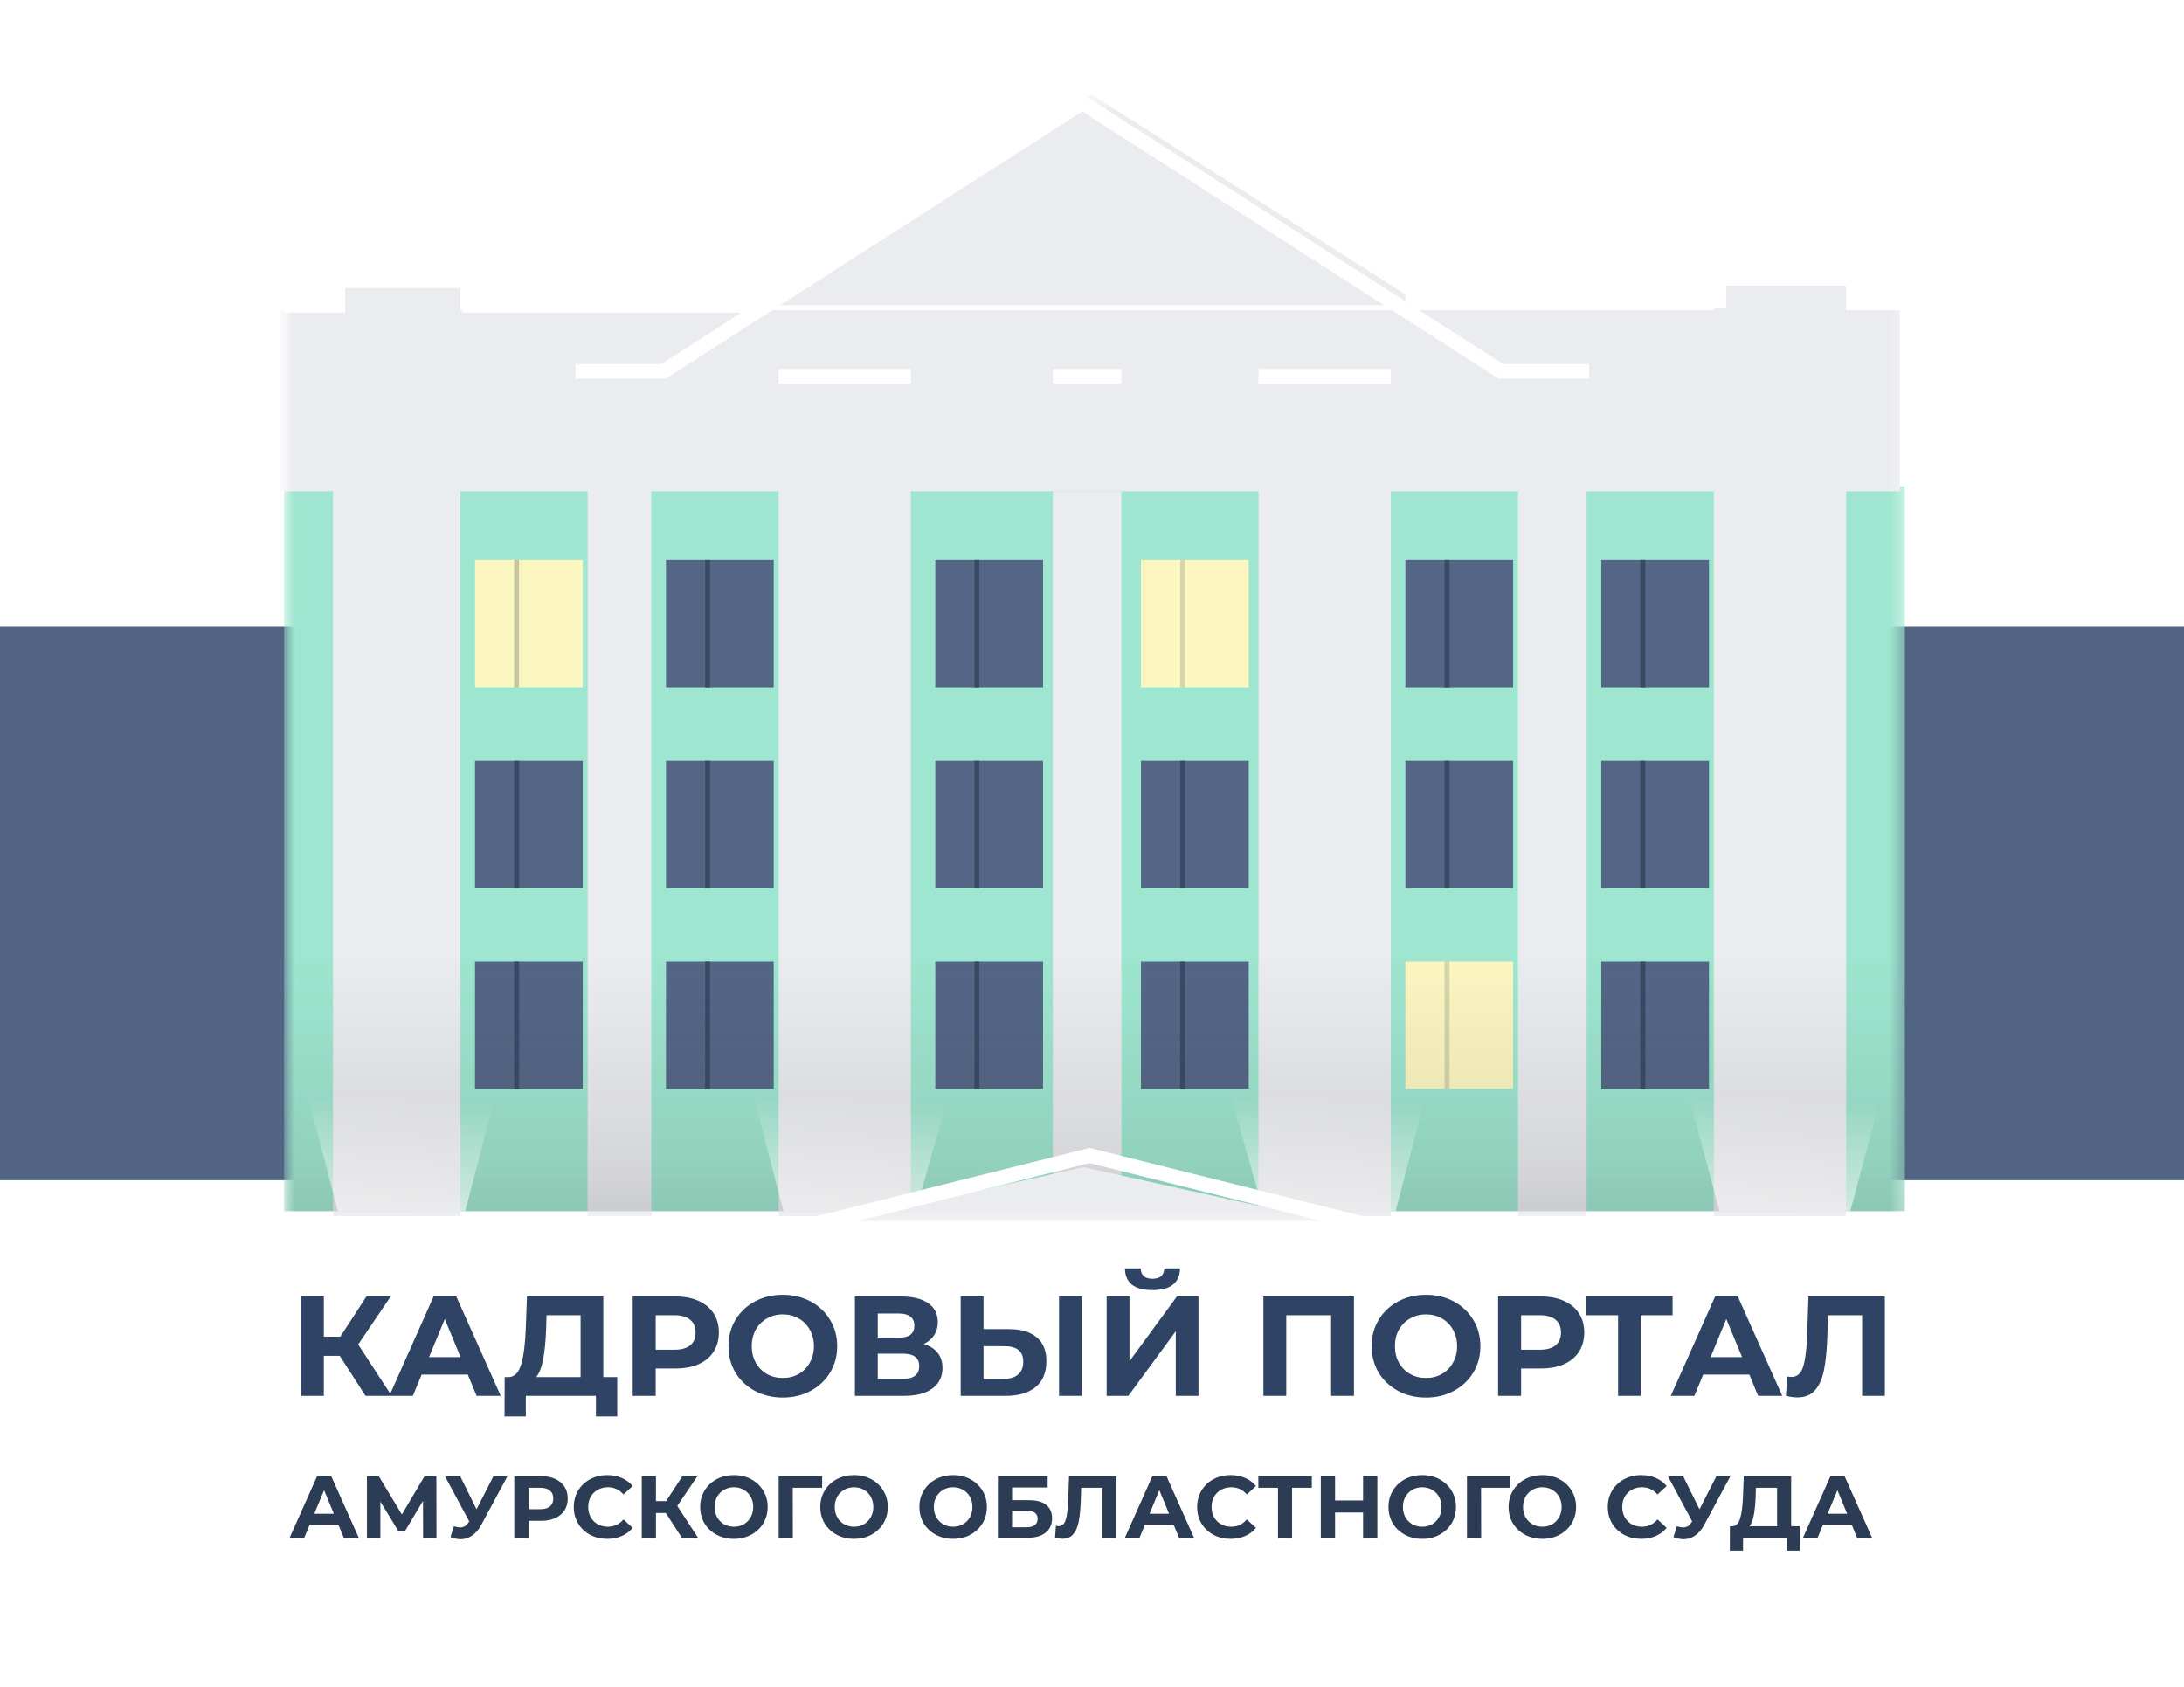 <svg width="167" height="129" viewBox="0 0 167 129" fill="none" xmlns="http://www.w3.org/2000/svg">
<rect width="167" height="128.058" fill="white"/>
<rect y="47.928" width="167" height="42.312" fill="#526483"/>
<mask id="mask0" mask-type="alpha" maskUnits="userSpaceOnUse" x="21" y="7" width="125" height="87">
<rect x="21.718" y="7.489" width="123.939" height="86.121" fill="white"/>
</mask>
<g mask="url(#mask0)">
<g filter="url(#filter0_d)">
<rect x="21.718" y="38.193" width="123.939" height="55.417" fill="#9EE6CF"/>
<g filter="url(#filter1_d)">
<rect x="21.718" y="24.339" width="123.939" height="13.854" fill="#EBECF0"/>
</g>
<path d="M83.5 8.238L108.775 24.339H58.506L83.5 8.238Z" fill="#EBECF0"/>
<g filter="url(#filter2_d)">
<rect x="25.836" y="22.466" width="9.735" height="71.144" fill="#EBECF0"/>
</g>
<g filter="url(#filter3_d)">
<rect x="131.428" y="22.466" width="10.11" height="71.144" fill="#EBECF0"/>
</g>
<g filter="url(#filter4_d)">
<rect x="116.451" y="36.321" width="5.242" height="57.289" fill="#EBECF0"/>
</g>
<g filter="url(#filter5_d)">
<rect x="80.879" y="38.193" width="5.242" height="55.417" fill="#EBECF0"/>
</g>
<g filter="url(#filter6_d)">
<rect x="45.307" y="36.321" width="4.868" height="57.289" fill="#EBECF0"/>
</g>
<g filter="url(#filter7_d)">
<rect x="59.91" y="29.206" width="10.11" height="64.404" fill="#EBECF0"/>
</g>
<g filter="url(#filter8_d)">
<rect x="96.605" y="29.206" width="10.11" height="64.404" fill="#EBECF0"/>
</g>
<path d="M21.718 24.339H25.836V22.466H35.946V24.339H58.6" stroke="white" stroke-width="1.123"/>
<path d="M145.657 23.964H141.725V22.092H131.428V23.964H107.464" stroke="white" stroke-width="1.123"/>
<g filter="url(#filter9_d)">
<path d="M83.5 8.238L51.111 29.019H44.371" stroke="white" stroke-width="1.123"/>
</g>
<g filter="url(#filter10_d)">
<path d="M82.751 8.238L115.14 29.019H121.88" stroke="white" stroke-width="1.123"/>
</g>
<g filter="url(#filter11_d)">
<line x1="96.605" y1="29.394" x2="106.715" y2="29.394" stroke="white" stroke-width="1.123"/>
</g>
<g filter="url(#filter12_d)">
<line x1="80.879" y1="29.394" x2="86.121" y2="29.394" stroke="white" stroke-width="1.123"/>
</g>
<g filter="url(#filter13_d)">
<line x1="59.91" y1="29.394" x2="70.02" y2="29.394" stroke="white" stroke-width="1.123"/>
</g>
<rect x="87.244" y="74.513" width="8.238" height="9.735" fill="#536686"/>
<line x1="90.427" y1="74.513" x2="90.427" y2="84.249" stroke="#394964" stroke-width="0.374"/>
<rect x="71.518" y="74.513" width="8.238" height="9.735" fill="#536686"/>
<line x1="74.701" y1="74.513" x2="74.701" y2="84.249" stroke="#394964" stroke-width="0.374"/>
<rect x="50.924" y="74.513" width="8.238" height="9.735" fill="#536686"/>
<line x1="54.106" y1="74.513" x2="54.106" y2="84.249" stroke="#394964" stroke-width="0.374"/>
<rect x="36.321" y="74.513" width="8.238" height="9.735" fill="#536686"/>
<line x1="39.503" y1="74.513" x2="39.503" y2="84.249" stroke="#394964" stroke-width="0.374"/>
<rect x="107.464" y="74.513" width="8.238" height="9.735" fill="#FCF6C1"/>
<line x1="110.647" y1="74.513" x2="110.647" y2="84.249" stroke="#43534E" stroke-opacity="0.2" stroke-width="0.374"/>
<rect x="122.442" y="74.513" width="8.238" height="9.735" fill="#536686"/>
<line x1="125.624" y1="74.513" x2="125.624" y2="84.249" stroke="#394964" stroke-width="0.374"/>
<rect x="87.244" y="59.161" width="8.238" height="9.735" fill="#536686"/>
<line x1="90.427" y1="59.161" x2="90.427" y2="68.897" stroke="#394964" stroke-width="0.374"/>
<rect x="71.518" y="59.161" width="8.238" height="9.735" fill="#536686"/>
<line x1="74.701" y1="59.161" x2="74.701" y2="68.897" stroke="#394964" stroke-width="0.374"/>
<rect x="50.924" y="59.161" width="8.238" height="9.735" fill="#536686"/>
<line x1="54.106" y1="59.161" x2="54.106" y2="68.897" stroke="#394964" stroke-width="0.374"/>
<rect x="36.321" y="59.161" width="8.238" height="9.735" fill="#536686"/>
<line x1="39.503" y1="59.161" x2="39.503" y2="68.897" stroke="#394964" stroke-width="0.374"/>
<rect x="107.464" y="59.161" width="8.238" height="9.735" fill="#536686"/>
<line x1="110.647" y1="59.161" x2="110.647" y2="68.897" stroke="#394964" stroke-width="0.374"/>
<rect x="122.442" y="59.161" width="8.238" height="9.735" fill="#536686"/>
<line x1="125.624" y1="59.161" x2="125.624" y2="68.897" stroke="#394964" stroke-width="0.374"/>
<rect x="87.244" y="43.809" width="8.238" height="9.735" fill="#FCF6C1"/>
<line x1="90.427" y1="43.809" x2="90.427" y2="53.545" stroke="#43534E" stroke-opacity="0.2" stroke-width="0.374"/>
<rect x="71.518" y="43.809" width="8.238" height="9.735" fill="#536686"/>
<line x1="74.701" y1="43.809" x2="74.701" y2="53.545" stroke="#394964" stroke-width="0.374"/>
<rect x="50.924" y="43.809" width="8.238" height="9.735" fill="#536686"/>
<line x1="54.106" y1="43.809" x2="54.106" y2="53.545" stroke="#394964" stroke-width="0.374"/>
<rect x="36.321" y="43.809" width="8.238" height="9.735" fill="#FCF6C1"/>
<line x1="39.503" y1="43.809" x2="39.503" y2="53.545" stroke="#43534E" stroke-opacity="0.3" stroke-width="0.374"/>
<rect x="107.464" y="43.809" width="8.238" height="9.735" fill="#536686"/>
<line x1="110.647" y1="43.809" x2="110.647" y2="53.545" stroke="#394964" stroke-width="0.374"/>
<rect x="122.442" y="43.809" width="8.238" height="9.735" fill="#536686"/>
<line x1="125.624" y1="43.809" x2="125.624" y2="53.545" stroke="#394964" stroke-width="0.374"/>
<rect x="21.718" y="71.144" width="123.939" height="22.466" fill="url(#paint0_linear)" fill-opacity="0.3"/>
<path d="M96.605 93.61H106.715L108.962 84.998H94.171L96.605 93.61Z" fill="url(#paint1_linear)" fill-opacity="0.65"/>
<path d="M59.91 93.61H70.02L72.454 84.998H57.664L59.91 93.61Z" fill="url(#paint2_linear)" fill-opacity="0.65"/>
<g filter="url(#filter14_dd)">
<path d="M83.584 89.491L102.222 93.61H65.153L83.584 89.491Z" fill="#EBECF0"/>
</g>
<g filter="url(#filter15_d)">
<path d="M83.5 88.929L105.218 94.359" stroke="white" stroke-width="1.123"/>
</g>
<g filter="url(#filter16_d)">
<path d="M83.874 88.929L62.157 94.359" stroke="white" stroke-width="1.123"/>
</g>
<path d="M25.836 93.61H35.572L37.818 84.998H23.59L25.836 93.61Z" fill="url(#paint3_linear)" fill-opacity="0.65"/>
<path d="M131.487 93.61H141.479L143.785 84.998H129.182L131.487 93.61Z" fill="url(#paint4_linear)" fill-opacity="0.65"/>
</g>
</g>
<path d="M25.977 103.668H24.762V106.729H23.014V99.131H24.762V102.203H26.021L28.018 99.131H29.874L27.389 102.8L29.95 106.729H27.953L25.977 103.668ZM35.77 105.101H32.242L31.57 106.729H29.768L33.154 99.131H34.891L38.288 106.729H36.443L35.77 105.101ZM35.217 103.766L34.012 100.857L32.807 103.766H35.217ZM47.196 105.296V108.303H45.568V106.729H40.206V108.303H38.578L38.589 105.296H38.892C39.348 105.282 39.67 104.949 39.858 104.297C40.047 103.646 40.162 102.716 40.206 101.508L40.293 99.131H46.132V105.296H47.196ZM41.758 101.671C41.722 102.575 41.646 103.335 41.53 103.95C41.414 104.558 41.237 105.007 40.998 105.296H44.395V100.564H41.791L41.758 101.671ZM51.668 99.131C52.341 99.131 52.923 99.243 53.416 99.468C53.915 99.692 54.298 100.01 54.566 100.423C54.834 100.835 54.968 101.324 54.968 101.888C54.968 102.445 54.834 102.933 54.566 103.353C54.298 103.766 53.915 104.084 53.416 104.308C52.923 104.525 52.341 104.634 51.668 104.634H50.138V106.729H48.379V99.131H51.668ZM51.57 103.201C52.099 103.201 52.5 103.089 52.775 102.865C53.05 102.633 53.188 102.308 53.188 101.888C53.188 101.461 53.05 101.135 52.775 100.911C52.5 100.68 52.099 100.564 51.57 100.564H50.138V103.201H51.57ZM59.859 106.859C59.07 106.859 58.357 106.689 57.721 106.349C57.091 106.009 56.595 105.542 56.233 104.949C55.879 104.348 55.702 103.675 55.702 102.93C55.702 102.185 55.879 101.515 56.233 100.922C56.595 100.321 57.091 99.851 57.721 99.511C58.357 99.171 59.07 99.001 59.859 99.001C60.647 99.001 61.356 99.171 61.986 99.511C62.615 99.851 63.111 100.321 63.473 100.922C63.835 101.515 64.016 102.185 64.016 102.93C64.016 103.675 63.835 104.348 63.473 104.949C63.111 105.542 62.615 106.009 61.986 106.349C61.356 106.689 60.647 106.859 59.859 106.859ZM59.859 105.361C60.307 105.361 60.712 105.26 61.074 105.057C61.436 104.847 61.718 104.558 61.921 104.189C62.131 103.82 62.236 103.4 62.236 102.93C62.236 102.46 62.131 102.04 61.921 101.671C61.718 101.302 61.436 101.016 61.074 100.813C60.712 100.604 60.307 100.499 59.859 100.499C59.41 100.499 59.005 100.604 58.643 100.813C58.281 101.016 57.995 101.302 57.786 101.671C57.583 102.04 57.482 102.46 57.482 102.93C57.482 103.4 57.583 103.82 57.786 104.189C57.995 104.558 58.281 104.847 58.643 105.057C59.005 105.26 59.41 105.361 59.859 105.361ZM70.634 102.767C71.097 102.905 71.452 103.129 71.698 103.44C71.944 103.751 72.067 104.135 72.067 104.59C72.067 105.263 71.81 105.788 71.296 106.164C70.79 106.541 70.063 106.729 69.115 106.729H65.37V99.131H68.909C69.791 99.131 70.479 99.301 70.971 99.641C71.463 99.981 71.709 100.466 71.709 101.096C71.709 101.472 71.615 101.805 71.427 102.094C71.239 102.376 70.974 102.601 70.634 102.767ZM67.118 102.279H68.757C69.14 102.279 69.43 102.203 69.625 102.051C69.82 101.892 69.918 101.66 69.918 101.356C69.918 101.059 69.817 100.831 69.614 100.672C69.419 100.513 69.133 100.433 68.757 100.433H67.118V102.279ZM69.05 105.426C69.874 105.426 70.287 105.101 70.287 104.449C70.287 103.82 69.874 103.505 69.05 103.505H67.118V105.426H69.05ZM77.137 101.627C78.063 101.627 78.772 101.834 79.264 102.246C79.764 102.659 80.013 103.27 80.013 104.08C80.013 104.941 79.738 105.6 79.188 106.056C78.646 106.504 77.879 106.729 76.887 106.729H73.458V99.131H75.205V101.627H77.137ZM76.79 105.426C77.246 105.426 77.6 105.314 77.853 105.09C78.114 104.865 78.244 104.54 78.244 104.113C78.244 103.324 77.759 102.93 76.79 102.93H75.205V105.426H76.79ZM80.979 99.131H82.727V106.729H80.979V99.131ZM84.619 99.131H86.366V104.08L89.991 99.131H91.641V106.729H89.904V101.79L86.279 106.729H84.619V99.131ZM88.124 98.643C86.735 98.643 86.033 98.089 86.019 96.982H87.224C87.238 97.51 87.538 97.774 88.124 97.774C88.414 97.774 88.635 97.709 88.787 97.579C88.939 97.442 89.018 97.243 89.025 96.982H90.23C90.223 97.525 90.046 97.937 89.698 98.219C89.351 98.501 88.826 98.643 88.124 98.643ZM103.531 99.131V106.729H101.784V100.564H98.354V106.729H96.607V99.131H103.531ZM109.04 106.859C108.251 106.859 107.539 106.689 106.902 106.349C106.272 106.009 105.777 105.542 105.415 104.949C105.06 104.348 104.883 103.675 104.883 102.93C104.883 102.185 105.06 101.515 105.415 100.922C105.777 100.321 106.272 99.851 106.902 99.511C107.539 99.171 108.251 99.001 109.04 99.001C109.829 99.001 110.538 99.171 111.167 99.511C111.797 99.851 112.292 100.321 112.654 100.922C113.016 101.515 113.197 102.185 113.197 102.93C113.197 103.675 113.016 104.348 112.654 104.949C112.292 105.542 111.797 106.009 111.167 106.349C110.538 106.689 109.829 106.859 109.04 106.859ZM109.04 105.361C109.489 105.361 109.894 105.26 110.256 105.057C110.617 104.847 110.9 104.558 111.102 104.189C111.312 103.82 111.417 103.4 111.417 102.93C111.417 102.46 111.312 102.04 111.102 101.671C110.9 101.302 110.617 101.016 110.256 100.813C109.894 100.604 109.489 100.499 109.04 100.499C108.591 100.499 108.186 100.604 107.824 100.813C107.463 101.016 107.177 101.302 106.967 101.671C106.764 102.04 106.663 102.46 106.663 102.93C106.663 103.4 106.764 103.82 106.967 104.189C107.177 104.558 107.463 104.847 107.824 105.057C108.186 105.26 108.591 105.361 109.04 105.361ZM117.84 99.131C118.513 99.131 119.096 99.243 119.588 99.468C120.087 99.692 120.47 100.01 120.738 100.423C121.006 100.835 121.14 101.324 121.14 101.888C121.14 102.445 121.006 102.933 120.738 103.353C120.47 103.766 120.087 104.084 119.588 104.308C119.096 104.525 118.513 104.634 117.84 104.634H116.31V106.729H114.551V99.131H117.84ZM117.743 103.201C118.271 103.201 118.672 103.089 118.947 102.865C119.222 102.633 119.36 102.308 119.36 101.888C119.36 101.461 119.222 101.135 118.947 100.911C118.672 100.68 118.271 100.564 117.743 100.564H116.31V103.201H117.743ZM127.894 100.564H125.463V106.729H123.727V100.564H121.306V99.131H127.894V100.564ZM133.762 105.101H130.234L129.561 106.729H127.759L131.146 99.131H132.882L136.28 106.729H134.435L133.762 105.101ZM133.208 103.766L132.003 100.857L130.799 103.766H133.208ZM144.124 99.131V106.729H142.387V100.564H139.782L139.728 102.148C139.692 103.227 139.605 104.102 139.467 104.775C139.33 105.441 139.098 105.954 138.773 106.316C138.454 106.671 138.006 106.848 137.427 106.848C137.188 106.848 136.899 106.808 136.559 106.729L136.667 105.242C136.761 105.271 136.866 105.285 136.982 105.285C137.401 105.285 137.695 105.039 137.861 104.547C138.027 104.048 138.132 103.27 138.176 102.214L138.284 99.131H144.124Z" fill="#2F4365"/>
<path d="M25.871 116.572H23.682L23.264 117.583H22.146L24.248 112.867H25.326L27.434 117.583H26.289L25.871 116.572ZM25.528 115.744L24.78 113.938L24.032 115.744H25.528ZM32.351 117.583L32.344 114.76L30.956 117.084H30.471L29.084 114.814V117.583H28.059V112.867H28.962L30.727 115.798L32.465 112.867H33.368L33.375 117.583H32.351ZM38.804 112.867L36.797 116.599C36.603 116.959 36.37 117.23 36.096 117.415C35.826 117.599 35.532 117.691 35.213 117.691C34.966 117.691 34.71 117.637 34.445 117.529L34.708 116.7C34.897 116.759 35.054 116.788 35.18 116.788C35.314 116.788 35.436 116.757 35.543 116.694C35.651 116.626 35.75 116.523 35.84 116.384L35.88 116.33L34.021 112.867H35.186L36.439 115.4L37.733 112.867H38.804ZM41.364 112.867C41.782 112.867 42.143 112.937 42.449 113.076C42.758 113.215 42.996 113.413 43.163 113.669C43.329 113.925 43.412 114.228 43.412 114.578C43.412 114.924 43.329 115.227 43.163 115.488C42.996 115.744 42.758 115.941 42.449 116.081C42.143 116.215 41.782 116.283 41.364 116.283H40.414V117.583H39.323V112.867H41.364ZM41.303 115.393C41.631 115.393 41.88 115.324 42.051 115.185C42.222 115.041 42.307 114.839 42.307 114.578C42.307 114.313 42.222 114.111 42.051 113.972C41.88 113.828 41.631 113.756 41.303 113.756H40.414V115.393H41.303ZM46.428 117.664C45.947 117.664 45.511 117.56 45.121 117.354C44.734 117.143 44.429 116.853 44.204 116.485C43.984 116.112 43.874 115.692 43.874 115.225C43.874 114.758 43.984 114.34 44.204 113.972C44.429 113.599 44.734 113.31 45.121 113.103C45.511 112.892 45.949 112.786 46.434 112.786C46.843 112.786 47.211 112.858 47.539 113.002C47.871 113.146 48.15 113.352 48.374 113.622L47.674 114.268C47.355 113.9 46.96 113.716 46.488 113.716C46.196 113.716 45.936 113.781 45.707 113.911C45.478 114.037 45.298 114.215 45.168 114.444C45.042 114.673 44.979 114.933 44.979 115.225C44.979 115.517 45.042 115.777 45.168 116.007C45.298 116.236 45.478 116.415 45.707 116.545C45.936 116.671 46.196 116.734 46.488 116.734C46.96 116.734 47.355 116.548 47.674 116.175L48.374 116.822C48.15 117.096 47.871 117.304 47.539 117.448C47.207 117.592 46.836 117.664 46.428 117.664ZM50.911 115.683H50.157V117.583H49.072V112.867H50.157V114.774H50.938L52.178 112.867H53.33L51.787 115.144L53.377 117.583H52.138L50.911 115.683ZM56.119 117.664C55.629 117.664 55.187 117.558 54.792 117.347C54.401 117.136 54.093 116.846 53.869 116.478C53.649 116.105 53.539 115.688 53.539 115.225C53.539 114.762 53.649 114.347 53.869 113.979C54.093 113.606 54.401 113.314 54.792 113.103C55.187 112.892 55.629 112.786 56.119 112.786C56.608 112.786 57.048 112.892 57.439 113.103C57.83 113.314 58.138 113.606 58.362 113.979C58.587 114.347 58.699 114.762 58.699 115.225C58.699 115.688 58.587 116.105 58.362 116.478C58.138 116.846 57.83 117.136 57.439 117.347C57.048 117.558 56.608 117.664 56.119 117.664ZM56.119 116.734C56.397 116.734 56.649 116.671 56.873 116.545C57.098 116.415 57.273 116.236 57.399 116.007C57.529 115.777 57.594 115.517 57.594 115.225C57.594 114.933 57.529 114.673 57.399 114.444C57.273 114.215 57.098 114.037 56.873 113.911C56.649 113.781 56.397 113.716 56.119 113.716C55.84 113.716 55.589 113.781 55.364 113.911C55.14 114.037 54.962 114.215 54.832 114.444C54.706 114.673 54.644 114.933 54.644 115.225C54.644 115.517 54.706 115.777 54.832 116.007C54.962 116.236 55.14 116.415 55.364 116.545C55.589 116.671 55.84 116.734 56.119 116.734ZM62.861 113.756H60.618L60.624 117.583H59.54V112.867H62.868L62.861 113.756ZM65.303 117.664C64.814 117.664 64.371 117.558 63.976 117.347C63.585 117.136 63.278 116.846 63.053 116.478C62.833 116.105 62.723 115.688 62.723 115.225C62.723 114.762 62.833 114.347 63.053 113.979C63.278 113.606 63.585 113.314 63.976 113.103C64.371 112.892 64.814 112.786 65.303 112.786C65.793 112.786 66.233 112.892 66.624 113.103C67.014 113.314 67.322 113.606 67.546 113.979C67.771 114.347 67.883 114.762 67.883 115.225C67.883 115.688 67.771 116.105 67.546 116.478C67.322 116.846 67.014 117.136 66.624 117.347C66.233 117.558 65.793 117.664 65.303 117.664ZM65.303 116.734C65.582 116.734 65.833 116.671 66.058 116.545C66.282 116.415 66.457 116.236 66.583 116.007C66.713 115.777 66.778 115.517 66.778 115.225C66.778 114.933 66.713 114.673 66.583 114.444C66.457 114.215 66.282 114.037 66.058 113.911C65.833 113.781 65.582 113.716 65.303 113.716C65.025 113.716 64.773 113.781 64.549 113.911C64.324 114.037 64.147 114.215 64.016 114.444C63.891 114.673 63.828 114.933 63.828 115.225C63.828 115.517 63.891 115.777 64.016 116.007C64.147 116.236 64.324 116.415 64.549 116.545C64.773 116.671 65.025 116.734 65.303 116.734ZM72.882 117.664C72.392 117.664 71.95 117.558 71.555 117.347C71.164 117.136 70.856 116.846 70.632 116.478C70.412 116.105 70.302 115.688 70.302 115.225C70.302 114.762 70.412 114.347 70.632 113.979C70.856 113.606 71.164 113.314 71.555 113.103C71.95 112.892 72.392 112.786 72.882 112.786C73.372 112.786 73.812 112.892 74.202 113.103C74.593 113.314 74.901 113.606 75.125 113.979C75.35 114.347 75.462 114.762 75.462 115.225C75.462 115.688 75.35 116.105 75.125 116.478C74.901 116.846 74.593 117.136 74.202 117.347C73.812 117.558 73.372 117.664 72.882 117.664ZM72.882 116.734C73.16 116.734 73.412 116.671 73.636 116.545C73.861 116.415 74.036 116.236 74.162 116.007C74.292 115.777 74.357 115.517 74.357 115.225C74.357 114.933 74.292 114.673 74.162 114.444C74.036 114.215 73.861 114.037 73.636 113.911C73.412 113.781 73.16 113.716 72.882 113.716C72.604 113.716 72.352 113.781 72.127 113.911C71.903 114.037 71.725 114.215 71.595 114.444C71.469 114.673 71.407 114.933 71.407 115.225C71.407 115.517 71.469 115.777 71.595 116.007C71.725 116.236 71.903 116.415 72.127 116.545C72.352 116.671 72.604 116.734 72.882 116.734ZM76.303 112.867H80.109V113.736H77.388V114.706H78.695C79.265 114.706 79.698 114.825 79.995 115.063C80.296 115.301 80.446 115.645 80.446 116.094C80.446 116.566 80.28 116.932 79.948 117.192C79.615 117.453 79.146 117.583 78.54 117.583H76.303V112.867ZM78.479 116.775C78.757 116.775 78.971 116.721 79.119 116.613C79.267 116.501 79.341 116.339 79.341 116.128C79.341 115.715 79.054 115.508 78.479 115.508H77.388V116.775H78.479ZM85.369 112.867V117.583H84.291V113.756H82.674L82.64 114.74C82.618 115.409 82.564 115.953 82.478 116.37C82.393 116.784 82.249 117.102 82.047 117.327C81.85 117.547 81.571 117.657 81.212 117.657C81.064 117.657 80.884 117.632 80.673 117.583L80.74 116.66C80.799 116.678 80.864 116.687 80.936 116.687C81.196 116.687 81.378 116.534 81.481 116.229C81.585 115.919 81.65 115.436 81.677 114.78L81.744 112.867H85.369ZM89.74 116.572H87.55L87.132 117.583H86.014L88.116 112.867H89.194L91.303 117.583H90.157L89.74 116.572ZM89.396 115.744L88.648 113.938L87.9 115.744H89.396ZM94.092 117.664C93.612 117.664 93.176 117.56 92.785 117.354C92.399 117.143 92.094 116.853 91.869 116.485C91.649 116.112 91.539 115.692 91.539 115.225C91.539 114.758 91.649 114.34 91.869 113.972C92.094 113.599 92.399 113.31 92.785 113.103C93.176 112.892 93.614 112.786 94.099 112.786C94.507 112.786 94.876 112.858 95.204 113.002C95.536 113.146 95.814 113.352 96.039 113.622L95.338 114.268C95.019 113.9 94.624 113.716 94.153 113.716C93.861 113.716 93.6 113.781 93.371 113.911C93.142 114.037 92.963 114.215 92.832 114.444C92.707 114.673 92.644 114.933 92.644 115.225C92.644 115.517 92.707 115.777 92.832 116.007C92.963 116.236 93.142 116.415 93.371 116.545C93.6 116.671 93.861 116.734 94.153 116.734C94.624 116.734 95.019 116.548 95.338 116.175L96.039 116.822C95.814 117.096 95.536 117.304 95.204 117.448C94.871 117.592 94.501 117.664 94.092 117.664ZM100.308 113.756H98.799V117.583H97.722V113.756H96.219V112.867H100.308V113.756ZM105.319 112.867V117.583H104.227V115.649H102.085V117.583H100.994V112.867H102.085V114.727H104.227V112.867H105.319ZM108.75 117.664C108.261 117.664 107.819 117.558 107.423 117.347C107.033 117.136 106.725 116.846 106.5 116.478C106.28 116.105 106.17 115.688 106.17 115.225C106.17 114.762 106.28 114.347 106.5 113.979C106.725 113.606 107.033 113.314 107.423 113.103C107.819 112.892 108.261 112.786 108.75 112.786C109.24 112.786 109.68 112.892 110.071 113.103C110.462 113.314 110.769 113.606 110.994 113.979C111.218 114.347 111.331 114.762 111.331 115.225C111.331 115.688 111.218 116.105 110.994 116.478C110.769 116.846 110.462 117.136 110.071 117.347C109.68 117.558 109.24 117.664 108.75 117.664ZM108.75 116.734C109.029 116.734 109.28 116.671 109.505 116.545C109.73 116.415 109.905 116.236 110.03 116.007C110.161 115.777 110.226 115.517 110.226 115.225C110.226 114.933 110.161 114.673 110.03 114.444C109.905 114.215 109.73 114.037 109.505 113.911C109.28 113.781 109.029 113.716 108.75 113.716C108.472 113.716 108.22 113.781 107.996 113.911C107.771 114.037 107.594 114.215 107.464 114.444C107.338 114.673 107.275 114.933 107.275 115.225C107.275 115.517 107.338 115.777 107.464 116.007C107.594 116.236 107.771 116.415 107.996 116.545C108.22 116.671 108.472 116.734 108.75 116.734ZM115.493 113.756H113.249L113.256 117.583H112.171V112.867H115.499L115.493 113.756ZM117.935 117.664C117.445 117.664 117.003 117.558 116.607 117.347C116.217 117.136 115.909 116.846 115.685 116.478C115.464 116.105 115.354 115.688 115.354 115.225C115.354 114.762 115.464 114.347 115.685 113.979C115.909 113.606 116.217 113.314 116.607 113.103C117.003 112.892 117.445 112.786 117.935 112.786C118.424 112.786 118.864 112.892 119.255 113.103C119.646 113.314 119.953 113.606 120.178 113.979C120.403 114.347 120.515 114.762 120.515 115.225C120.515 115.688 120.403 116.105 120.178 116.478C119.953 116.846 119.646 117.136 119.255 117.347C118.864 117.558 118.424 117.664 117.935 117.664ZM117.935 116.734C118.213 116.734 118.465 116.671 118.689 116.545C118.914 116.415 119.089 116.236 119.215 116.007C119.345 115.777 119.41 115.517 119.41 115.225C119.41 114.933 119.345 114.673 119.215 114.444C119.089 114.215 118.914 114.037 118.689 113.911C118.465 113.781 118.213 113.716 117.935 113.716C117.656 113.716 117.405 113.781 117.18 113.911C116.956 114.037 116.778 114.215 116.648 114.444C116.522 114.673 116.459 114.933 116.459 115.225C116.459 115.517 116.522 115.777 116.648 116.007C116.778 116.236 116.956 116.415 117.18 116.545C117.405 116.671 117.656 116.734 117.935 116.734ZM125.493 117.664C125.013 117.664 124.577 117.56 124.186 117.354C123.8 117.143 123.495 116.853 123.27 116.485C123.05 116.112 122.94 115.692 122.94 115.225C122.94 114.758 123.05 114.34 123.27 113.972C123.495 113.599 123.8 113.31 124.186 113.103C124.577 112.892 125.015 112.786 125.5 112.786C125.909 112.786 126.277 112.858 126.605 113.002C126.937 113.146 127.216 113.352 127.44 113.622L126.74 114.268C126.421 113.9 126.026 113.716 125.554 113.716C125.262 113.716 125.002 113.781 124.773 113.911C124.543 114.037 124.364 114.215 124.234 114.444C124.108 114.673 124.045 114.933 124.045 115.225C124.045 115.517 124.108 115.777 124.234 116.007C124.364 116.236 124.543 116.415 124.773 116.545C125.002 116.671 125.262 116.734 125.554 116.734C126.026 116.734 126.421 116.548 126.74 116.175L127.44 116.822C127.216 117.096 126.937 117.304 126.605 117.448C126.273 117.592 125.902 117.664 125.493 117.664ZM132.317 112.867L130.31 116.599C130.117 116.959 129.883 117.23 129.609 117.415C129.34 117.599 129.045 117.691 128.726 117.691C128.479 117.691 128.223 117.637 127.958 117.529L128.221 116.7C128.41 116.759 128.567 116.788 128.693 116.788C128.828 116.788 128.949 116.757 129.057 116.694C129.164 116.626 129.263 116.523 129.353 116.384L129.393 116.33L127.534 112.867H128.7L129.953 115.4L131.246 112.867H132.317ZM137.621 116.694V118.56H136.61V117.583H133.282V118.56H132.272L132.279 116.694H132.467C132.75 116.685 132.95 116.478 133.067 116.074C133.184 115.67 133.255 115.093 133.282 114.343L133.336 112.867H136.961V116.694H137.621ZM134.246 114.444C134.223 115.005 134.176 115.477 134.104 115.858C134.032 116.236 133.922 116.514 133.774 116.694H135.883V113.756H134.266L134.246 114.444ZM141.588 116.572H139.399L138.981 117.583H137.863L139.965 112.867H141.043L143.151 117.583H142.006L141.588 116.572ZM141.245 115.744L140.497 113.938L139.749 115.744H141.245Z" fill="#2D3C55"/>
<defs>
<filter id="filter0_d" x="21.718" y="6.765" width="123.939" height="88.138" filterUnits="userSpaceOnUse" color-interpolation-filters="sRGB">
<feFlood flood-opacity="0" result="BackgroundImageFix"/>
<feColorMatrix in="SourceAlpha" type="matrix" values="0 0 0 0 0 0 0 0 0 0 0 0 0 0 0 0 0 0 127 0"/>
<feOffset dy="-1"/>
<feColorMatrix type="matrix" values="0 0 0 0 0.133 0 0 0 0 0.18 0 0 0 0 0.259 0 0 0 0.2 0"/>
<feBlend mode="normal" in2="BackgroundImageFix" result="effect1_dropShadow"/>
<feBlend mode="normal" in="SourceGraphic" in2="effect1_dropShadow" result="shape"/>
</filter>
<filter id="filter1_d" x="20.969" y="24.339" width="124.688" height="14.603" filterUnits="userSpaceOnUse" color-interpolation-filters="sRGB">
<feFlood flood-opacity="0" result="BackgroundImageFix"/>
<feColorMatrix in="SourceAlpha" type="matrix" values="0 0 0 0 0 0 0 0 0 0 0 0 0 0 0 0 0 0 127 0"/>
<feOffset dx="-0.374" dy="0.374"/>
<feGaussianBlur stdDeviation="0.187"/>
<feColorMatrix type="matrix" values="0 0 0 0 0 0 0 0 0 0 0 0 0 0 0 0 0 0 0.05 0"/>
<feBlend mode="normal" in2="BackgroundImageFix" result="effect1_dropShadow"/>
<feBlend mode="normal" in="SourceGraphic" in2="effect1_dropShadow" result="shape"/>
</filter>
<filter id="filter2_d" x="25.088" y="22.466" width="10.484" height="71.892" filterUnits="userSpaceOnUse" color-interpolation-filters="sRGB">
<feFlood flood-opacity="0" result="BackgroundImageFix"/>
<feColorMatrix in="SourceAlpha" type="matrix" values="0 0 0 0 0 0 0 0 0 0 0 0 0 0 0 0 0 0 127 0"/>
<feOffset dx="-0.374" dy="0.374"/>
<feGaussianBlur stdDeviation="0.187"/>
<feColorMatrix type="matrix" values="0 0 0 0 0 0 0 0 0 0 0 0 0 0 0 0 0 0 0.05 0"/>
<feBlend mode="normal" in2="BackgroundImageFix" result="effect1_dropShadow"/>
<feBlend mode="normal" in="SourceGraphic" in2="effect1_dropShadow" result="shape"/>
</filter>
<filter id="filter3_d" x="130.68" y="22.466" width="10.858" height="71.892" filterUnits="userSpaceOnUse" color-interpolation-filters="sRGB">
<feFlood flood-opacity="0" result="BackgroundImageFix"/>
<feColorMatrix in="SourceAlpha" type="matrix" values="0 0 0 0 0 0 0 0 0 0 0 0 0 0 0 0 0 0 127 0"/>
<feOffset dx="-0.374" dy="0.374"/>
<feGaussianBlur stdDeviation="0.187"/>
<feColorMatrix type="matrix" values="0 0 0 0 0 0 0 0 0 0 0 0 0 0 0 0 0 0 0.05 0"/>
<feBlend mode="normal" in2="BackgroundImageFix" result="effect1_dropShadow"/>
<feBlend mode="normal" in="SourceGraphic" in2="effect1_dropShadow" result="shape"/>
</filter>
<filter id="filter4_d" x="115.702" y="36.321" width="5.991" height="58.038" filterUnits="userSpaceOnUse" color-interpolation-filters="sRGB">
<feFlood flood-opacity="0" result="BackgroundImageFix"/>
<feColorMatrix in="SourceAlpha" type="matrix" values="0 0 0 0 0 0 0 0 0 0 0 0 0 0 0 0 0 0 127 0"/>
<feOffset dx="-0.374" dy="0.374"/>
<feGaussianBlur stdDeviation="0.187"/>
<feColorMatrix type="matrix" values="0 0 0 0 0 0 0 0 0 0 0 0 0 0 0 0 0 0 0.05 0"/>
<feBlend mode="normal" in2="BackgroundImageFix" result="effect1_dropShadow"/>
<feBlend mode="normal" in="SourceGraphic" in2="effect1_dropShadow" result="shape"/>
</filter>
<filter id="filter5_d" x="80.13" y="38.193" width="5.991" height="56.166" filterUnits="userSpaceOnUse" color-interpolation-filters="sRGB">
<feFlood flood-opacity="0" result="BackgroundImageFix"/>
<feColorMatrix in="SourceAlpha" type="matrix" values="0 0 0 0 0 0 0 0 0 0 0 0 0 0 0 0 0 0 127 0"/>
<feOffset dx="-0.374" dy="0.374"/>
<feGaussianBlur stdDeviation="0.187"/>
<feColorMatrix type="matrix" values="0 0 0 0 0 0 0 0 0 0 0 0 0 0 0 0 0 0 0.05 0"/>
<feBlend mode="normal" in2="BackgroundImageFix" result="effect1_dropShadow"/>
<feBlend mode="normal" in="SourceGraphic" in2="effect1_dropShadow" result="shape"/>
</filter>
<filter id="filter6_d" x="44.559" y="36.321" width="5.616" height="58.038" filterUnits="userSpaceOnUse" color-interpolation-filters="sRGB">
<feFlood flood-opacity="0" result="BackgroundImageFix"/>
<feColorMatrix in="SourceAlpha" type="matrix" values="0 0 0 0 0 0 0 0 0 0 0 0 0 0 0 0 0 0 127 0"/>
<feOffset dx="-0.374" dy="0.374"/>
<feGaussianBlur stdDeviation="0.187"/>
<feColorMatrix type="matrix" values="0 0 0 0 0 0 0 0 0 0 0 0 0 0 0 0 0 0 0.05 0"/>
<feBlend mode="normal" in2="BackgroundImageFix" result="effect1_dropShadow"/>
<feBlend mode="normal" in="SourceGraphic" in2="effect1_dropShadow" result="shape"/>
</filter>
<filter id="filter7_d" x="59.162" y="29.206" width="10.858" height="65.152" filterUnits="userSpaceOnUse" color-interpolation-filters="sRGB">
<feFlood flood-opacity="0" result="BackgroundImageFix"/>
<feColorMatrix in="SourceAlpha" type="matrix" values="0 0 0 0 0 0 0 0 0 0 0 0 0 0 0 0 0 0 127 0"/>
<feOffset dx="-0.374" dy="0.374"/>
<feGaussianBlur stdDeviation="0.187"/>
<feColorMatrix type="matrix" values="0 0 0 0 0 0 0 0 0 0 0 0 0 0 0 0 0 0 0.05 0"/>
<feBlend mode="normal" in2="BackgroundImageFix" result="effect1_dropShadow"/>
<feBlend mode="normal" in="SourceGraphic" in2="effect1_dropShadow" result="shape"/>
</filter>
<filter id="filter8_d" x="95.857" y="29.206" width="10.858" height="65.152" filterUnits="userSpaceOnUse" color-interpolation-filters="sRGB">
<feFlood flood-opacity="0" result="BackgroundImageFix"/>
<feColorMatrix in="SourceAlpha" type="matrix" values="0 0 0 0 0 0 0 0 0 0 0 0 0 0 0 0 0 0 127 0"/>
<feOffset dx="-0.374" dy="0.374"/>
<feGaussianBlur stdDeviation="0.187"/>
<feColorMatrix type="matrix" values="0 0 0 0 0 0 0 0 0 0 0 0 0 0 0 0 0 0 0.05 0"/>
<feBlend mode="normal" in2="BackgroundImageFix" result="effect1_dropShadow"/>
<feBlend mode="normal" in="SourceGraphic" in2="effect1_dropShadow" result="shape"/>
</filter>
<filter id="filter9_d" x="43.623" y="7.765" width="40.181" height="22.564" filterUnits="userSpaceOnUse" color-interpolation-filters="sRGB">
<feFlood flood-opacity="0" result="BackgroundImageFix"/>
<feColorMatrix in="SourceAlpha" type="matrix" values="0 0 0 0 0 0 0 0 0 0 0 0 0 0 0 0 0 0 127 0"/>
<feOffset dx="-0.374" dy="0.374"/>
<feGaussianBlur stdDeviation="0.187"/>
<feColorMatrix type="matrix" values="0 0 0 0 0 0 0 0 0 0 0 0 0 0 0 0 0 0 0.05 0"/>
<feBlend mode="normal" in2="BackgroundImageFix" result="effect1_dropShadow"/>
<feBlend mode="normal" in="SourceGraphic" in2="effect1_dropShadow" result="shape"/>
</filter>
<filter id="filter10_d" x="81.699" y="7.765" width="40.181" height="22.564" filterUnits="userSpaceOnUse" color-interpolation-filters="sRGB">
<feFlood flood-opacity="0" result="BackgroundImageFix"/>
<feColorMatrix in="SourceAlpha" type="matrix" values="0 0 0 0 0 0 0 0 0 0 0 0 0 0 0 0 0 0 127 0"/>
<feOffset dx="-0.374" dy="0.374"/>
<feGaussianBlur stdDeviation="0.187"/>
<feColorMatrix type="matrix" values="0 0 0 0 0 0 0 0 0 0 0 0 0 0 0 0 0 0 0.05 0"/>
<feBlend mode="normal" in2="BackgroundImageFix" result="effect1_dropShadow"/>
<feBlend mode="normal" in="SourceGraphic" in2="effect1_dropShadow" result="shape"/>
</filter>
<filter id="filter11_d" x="95.857" y="28.832" width="10.858" height="1.871" filterUnits="userSpaceOnUse" color-interpolation-filters="sRGB">
<feFlood flood-opacity="0" result="BackgroundImageFix"/>
<feColorMatrix in="SourceAlpha" type="matrix" values="0 0 0 0 0 0 0 0 0 0 0 0 0 0 0 0 0 0 127 0"/>
<feOffset dx="-0.374" dy="0.374"/>
<feGaussianBlur stdDeviation="0.187"/>
<feColorMatrix type="matrix" values="0 0 0 0 0 0 0 0 0 0 0 0 0 0 0 0 0 0 0.05 0"/>
<feBlend mode="normal" in2="BackgroundImageFix" result="effect1_dropShadow"/>
<feBlend mode="normal" in="SourceGraphic" in2="effect1_dropShadow" result="shape"/>
</filter>
<filter id="filter12_d" x="80.13" y="28.832" width="5.991" height="1.871" filterUnits="userSpaceOnUse" color-interpolation-filters="sRGB">
<feFlood flood-opacity="0" result="BackgroundImageFix"/>
<feColorMatrix in="SourceAlpha" type="matrix" values="0 0 0 0 0 0 0 0 0 0 0 0 0 0 0 0 0 0 127 0"/>
<feOffset dx="-0.374" dy="0.374"/>
<feGaussianBlur stdDeviation="0.187"/>
<feColorMatrix type="matrix" values="0 0 0 0 0 0 0 0 0 0 0 0 0 0 0 0 0 0 0.05 0"/>
<feBlend mode="normal" in2="BackgroundImageFix" result="effect1_dropShadow"/>
<feBlend mode="normal" in="SourceGraphic" in2="effect1_dropShadow" result="shape"/>
</filter>
<filter id="filter13_d" x="59.162" y="28.832" width="10.858" height="1.871" filterUnits="userSpaceOnUse" color-interpolation-filters="sRGB">
<feFlood flood-opacity="0" result="BackgroundImageFix"/>
<feColorMatrix in="SourceAlpha" type="matrix" values="0 0 0 0 0 0 0 0 0 0 0 0 0 0 0 0 0 0 127 0"/>
<feOffset dx="-0.374" dy="0.374"/>
<feGaussianBlur stdDeviation="0.187"/>
<feColorMatrix type="matrix" values="0 0 0 0 0 0 0 0 0 0 0 0 0 0 0 0 0 0 0.05 0"/>
<feBlend mode="normal" in2="BackgroundImageFix" result="effect1_dropShadow"/>
<feBlend mode="normal" in="SourceGraphic" in2="effect1_dropShadow" result="shape"/>
</filter>
<filter id="filter14_dd" x="64.404" y="89.491" width="37.818" height="4.867" filterUnits="userSpaceOnUse" color-interpolation-filters="sRGB">
<feFlood flood-opacity="0" result="BackgroundImageFix"/>
<feColorMatrix in="SourceAlpha" type="matrix" values="0 0 0 0 0 0 0 0 0 0 0 0 0 0 0 0 0 0 127 0"/>
<feOffset dx="-0.374" dy="0.374"/>
<feGaussianBlur stdDeviation="0.187"/>
<feColorMatrix type="matrix" values="0 0 0 0 0 0 0 0 0 0 0 0 0 0 0 0 0 0 0.05 0"/>
<feBlend mode="normal" in2="BackgroundImageFix" result="effect1_dropShadow"/>
<feColorMatrix in="SourceAlpha" type="matrix" values="0 0 0 0 0 0 0 0 0 0 0 0 0 0 0 0 0 0 127 0"/>
<feOffset dx="-0.374" dy="0.374"/>
<feGaussianBlur stdDeviation="0.187"/>
<feColorMatrix type="matrix" values="0 0 0 0 0 0 0 0 0 0 0 0 0 0 0 0 0 0 0.05 0"/>
<feBlend mode="normal" in2="effect1_dropShadow" result="effect2_dropShadow"/>
<feBlend mode="normal" in="SourceGraphic" in2="effect2_dropShadow" result="shape"/>
</filter>
<filter id="filter15_d" x="82.615" y="88.385" width="22.738" height="7.267" filterUnits="userSpaceOnUse" color-interpolation-filters="sRGB">
<feFlood flood-opacity="0" result="BackgroundImageFix"/>
<feColorMatrix in="SourceAlpha" type="matrix" values="0 0 0 0 0 0 0 0 0 0 0 0 0 0 0 0 0 0 127 0"/>
<feOffset dx="-0.374" dy="0.374"/>
<feGaussianBlur stdDeviation="0.187"/>
<feColorMatrix type="matrix" values="0 0 0 0 0 0 0 0 0 0 0 0 0 0 0 0 0 0 0.05 0"/>
<feBlend mode="normal" in2="BackgroundImageFix" result="effect1_dropShadow"/>
<feBlend mode="normal" in="SourceGraphic" in2="effect1_dropShadow" result="shape"/>
</filter>
<filter id="filter16_d" x="61.272" y="88.385" width="22.738" height="7.267" filterUnits="userSpaceOnUse" color-interpolation-filters="sRGB">
<feFlood flood-opacity="0" result="BackgroundImageFix"/>
<feColorMatrix in="SourceAlpha" type="matrix" values="0 0 0 0 0 0 0 0 0 0 0 0 0 0 0 0 0 0 127 0"/>
<feOffset dx="-0.374" dy="0.374"/>
<feGaussianBlur stdDeviation="0.187"/>
<feColorMatrix type="matrix" values="0 0 0 0 0 0 0 0 0 0 0 0 0 0 0 0 0 0 0.05 0"/>
<feBlend mode="normal" in2="BackgroundImageFix" result="effect1_dropShadow"/>
<feBlend mode="normal" in="SourceGraphic" in2="effect1_dropShadow" result="shape"/>
</filter>
<linearGradient id="paint0_linear" x1="83.5" y1="102.222" x2="83.5" y2="73.952" gradientUnits="userSpaceOnUse">
<stop stop-color="#333333"/>
<stop offset="0.437" stop-color="#333333" stop-opacity="0.384"/>
<stop offset="1" stop-color="#333333" stop-opacity="0"/>
</linearGradient>
<linearGradient id="paint1_linear" x1="101.099" y1="93.984" x2="101.473" y2="84.998" gradientUnits="userSpaceOnUse">
<stop stop-color="white"/>
<stop offset="1" stop-color="white" stop-opacity="0"/>
</linearGradient>
<linearGradient id="paint2_linear" x1="64.591" y1="93.984" x2="64.965" y2="84.998" gradientUnits="userSpaceOnUse">
<stop stop-color="white"/>
<stop offset="1" stop-color="white" stop-opacity="0"/>
</linearGradient>
<linearGradient id="paint3_linear" x1="30.254" y1="93.984" x2="30.643" y2="84.999" gradientUnits="userSpaceOnUse">
<stop stop-color="white"/>
<stop offset="1" stop-color="white" stop-opacity="0"/>
</linearGradient>
<linearGradient id="paint4_linear" x1="136.021" y1="93.984" x2="136.4" y2="84.998" gradientUnits="userSpaceOnUse">
<stop stop-color="white"/>
<stop offset="1" stop-color="white" stop-opacity="0"/>
</linearGradient>
</defs>
</svg>
